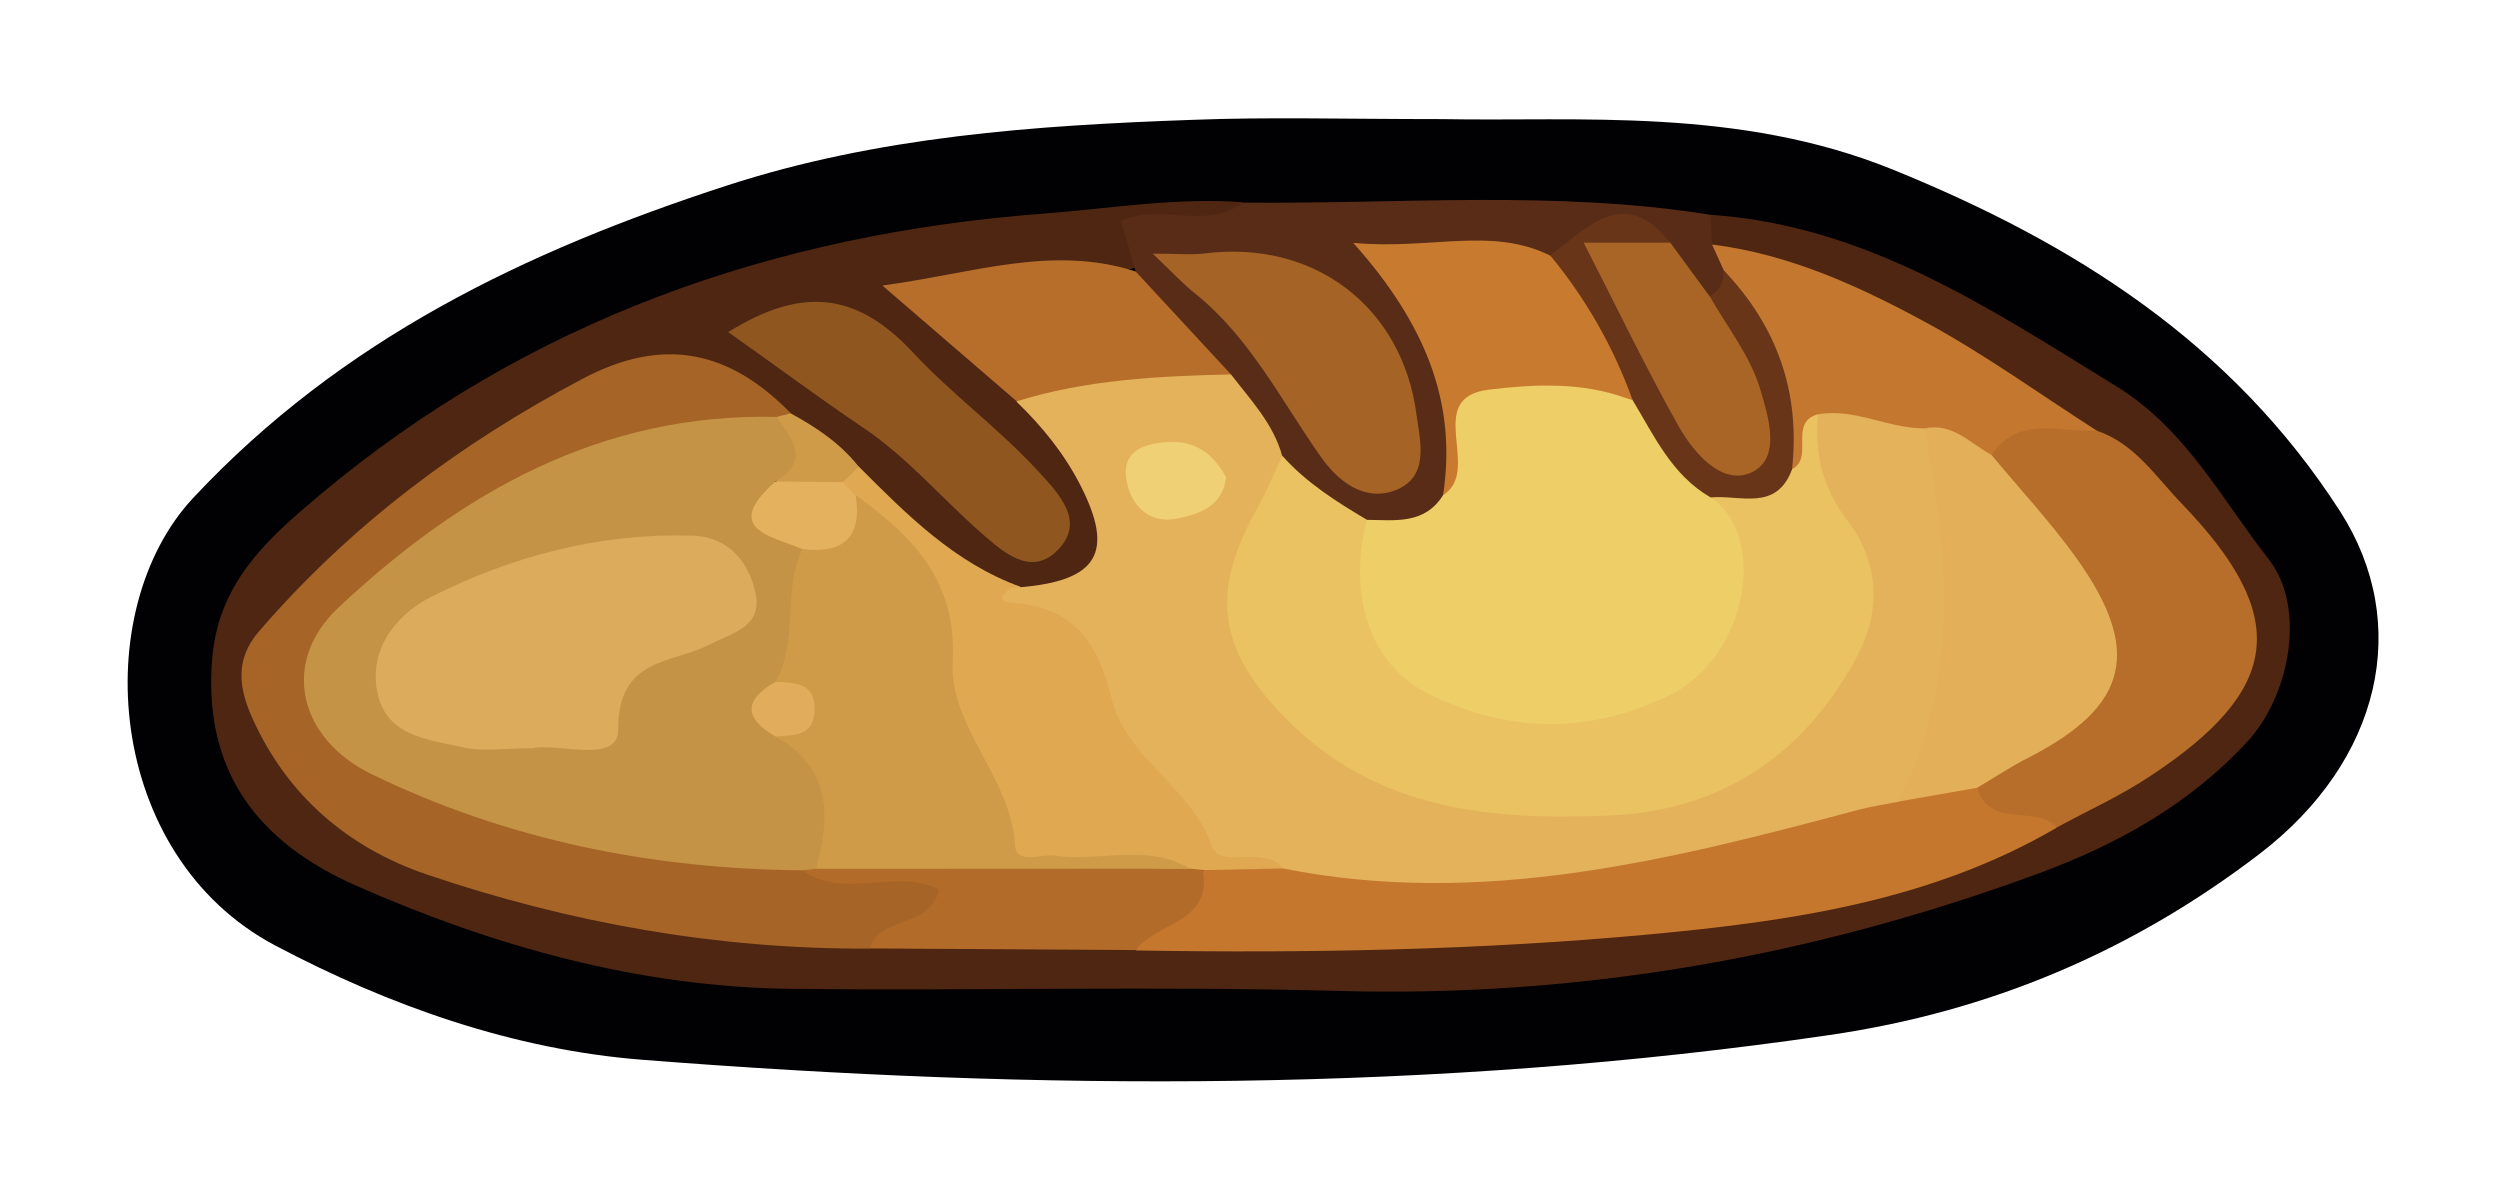 <?xml version="1.0" encoding="utf-8"?>
<!-- Generator: Adobe Illustrator 23.0.2, SVG Export Plug-In . SVG Version: 6.00 Build 0)  -->
<svg version="1.1" id="Camada_1" xmlns="http://www.w3.org/2000/svg" xmlns:xlink="http://www.w3.org/1999/xlink" x="0px" y="0px"
	 viewBox="0 0 134.75 64.19" style="enable-background:new 0 0 134.75 64.19;" xml:space="preserve">
<style type="text/css">
	.st0{fill:#010002;}
	.st1{fill:#4E2612;}
	.st2{fill:#582C16;}
	.st3{fill:#E4B25B;}
	.st4{fill:#A66426;}
	.st5{fill:#C5772D;}
	.st6{fill:#B66E2A;}
	.st7{fill:#DFA851;}
	.st8{fill:#C4772E;}
	.st9{fill:#8F5620;}
	.st10{fill:#B26B29;}
	.st11{fill:#CF9B48;}
	.st12{fill:#EAC262;}
	.st13{fill:#EECE66;}
	.st14{fill:#A56325;}
	.st15{fill:#C87A2F;}
	.st16{fill:#A86526;}
	.st17{fill:#683518;}
	.st18{fill:#E3AF59;}
	.st19{fill:#EFD074;}
	.st20{fill:#C49346;}
	.st21{fill:#E4B15F;}
	.st22{fill:#DCAB5C;}
	.st23{fill:#E1AD5C;}
</style>
<g>
	<path class="st0" d="M77.75,6.42c7.33,0.14,15.97-0.65,24.27,2.72c9.76,3.96,18.28,9.35,24.11,18.42
		c3.88,6.03,2.25,13.43-4.36,18.48c-6.87,5.25-14.52,8.49-23.17,9.75c-21.29,3.12-42.65,3.01-64,1.33
		c-6.89-0.54-13.59-2.89-19.77-6.16c-9.17-4.86-10.08-18.07-4.41-24.13c8-8.55,17.92-13.3,28.73-16.82
		c8.17-2.66,16.62-3.25,25.11-3.55C68.34,6.3,72.42,6.42,77.75,6.42z"/>
	<path class="st1" d="M92.21,11.58c8.36,0.56,15.03,5.04,21.86,9.24c3.74,2.3,5.67,6.07,8.21,9.32c2.04,2.6,1.16,7.35-1.17,9.86
		c-3.09,3.32-6.87,5.46-11.1,7.03c-12.24,4.53-24.82,6.75-37.91,6.38c-9.79-0.27-19.6,0-29.39-0.11
		c-8.23-0.09-16.05-2.27-23.51-5.56c-5.21-2.3-8.32-6.11-7.75-12.38c0.38-4.09,3.15-6.46,5.76-8.66
		c11.26-9.44,24.49-14.09,39.07-15.19c3.57-0.27,7.11-0.88,10.71-0.61c-0.68,2.33-2.72,1.65-4.11,1.49
		c-2.12-0.24-0.95,1.33-1.4,1.96c-4.09,1.15-8.29,0.81-12.07,1.38c1.86,1.33,3.75,3.55,6.07,5.3c1.67,1.42,2.8,3.24,3.66,5.21
		c1.62,3.68,0.27,5.75-3.89,6.14c-4.02-0.92-6.7-3.78-9.44-6.56c-1.13-1.3-2.59-2.21-3.98-3.19c-3.51-3.22-7.15-3.04-11.16-0.81
		c-5.59,3.12-10.57,6.94-14.9,11.65c-1.86,2.02-1.97,3.98-0.57,6.16c1.94,3.01,4.55,5.24,7.93,6.45c7.95,2.84,16.16,4.18,24.61,4.09
		c4.43-0.12,8.86-0.11,13.28-0.1c11.45,0.32,22.86-0.07,34.23-1.6c5-0.68,9.74-2.23,14.35-4.22c3.33-1.36,6.38-3.16,8.87-5.83
		c2.85-3.06,3.04-5.21,0.39-8.48c-1.87-2.31-3.96-4.44-6.4-6.18c-5.4-3.46-10.73-7.05-16.96-8.95c-1.22-0.37-2.51-0.77-3.48-1.73
		C91.77,12.55,91.79,12.04,92.21,11.58z"/>
	<path class="st2" d="M61.21,14.63c-0.25-0.87-0.5-1.73-0.79-2.72c2.07-1.01,4.58,0.54,6.57-0.99c8.41,0.09,16.84-0.69,25.22,0.66
		c0.02,0.53,0.04,1.07,0.06,1.6c0.51,0.45,1,0.9,1.07,1.64c-0.01,0.77-0.32,1.3-1.14,1.41c-1.54-0.25-1.99-1.69-2.88-2.64
		c-2.33-2.48-4.09,0.65-6.16,0.63c-2.45-0.19-4.89-0.49-7.87,0.01c2.49,4.08,4.41,8.01,3.09,12.6c-0.97,1.75-2.52,2.18-4.37,1.94
		c-2.14-0.63-3.72-2.09-5.25-3.6c-1-1.5-1.86-3.09-2.98-4.52C64.46,18.5,61.54,17.54,61.21,14.63z"/>
	<path class="st3" d="M66.35,20.18c1.06,1.38,2.28,2.65,2.76,4.39c0.15,1.6-0.44,2.97-1.08,4.42c-1.38,3.11-0.97,5.97,1.46,8.58
		c6.25,6.7,19.85,7.52,26.56,1.51c4.01-3.59,4.58-6.6,2.21-11.4c-0.91-1.84-1.85-3.7-0.2-5.65c2.09-0.93,3.97-0.39,5.76,0.79
		c2.92,7.24,3.32,14.29-1.55,20.96c-10.63,3.56-21.36,6.26-32.7,3.91c-5.52-0.27-7.47-4.84-9.86-8.59c-1.52-2.38-2.28-5.2-5.51-5.95
		c-0.53-0.12-1.13-0.68-0.77-1.33c0.34-0.61,1.02-0.36,1.58-0.17c4.16-0.35,5.07-1.88,3.23-5.48c-0.87-1.71-2.07-3.19-3.45-4.52
		C56.82,19.34,62.41,18.64,66.35,20.18z"/>
	<path class="st4" d="M46.87,51.13c-8.19,0.04-16.16-1.38-23.88-4c-4.22-1.44-7.49-4.22-9.38-8.4c-0.73-1.62-0.97-3.17,0.34-4.69
		c4.92-5.71,10.8-10.11,17.46-13.63c4.39-2.32,7.94-1.49,11.23,1.88c-0.21,0.33-0.49,0.56-0.85,0.71
		c-7.98,0.77-15.07,3.58-21.16,8.89c-4.47,3.89-4.05,7.33,1.41,9.75c6.79,3.01,14.04,3.95,21.36,4.59c1.73,0.57,3.53,0.27,5.29,0.45
		c1.02,0.11,2.36,0.05,2.49,1.41c0.1,1.17-0.86,1.9-1.95,2.23C48.41,50.55,47.57,50.64,46.87,51.13z"/>
	<path class="st5" d="M69.16,46.81c10.67,2.13,20.86-0.45,31.04-3.17c0.69-0.18,1.4-0.28,2.1-0.42c1.3-0.74,2.54-1.67,4.18-1.18
		c1.29,1.14,3.72,0.35,4.38,2.57c-6.8,3.97-14.39,5.05-22.02,5.76c-9.18,0.85-18.4,1.01-27.62,0.86c0.57-2.21,2.68-3.11,3.98-4.69
		C66.52,46.62,67.87,46.23,69.16,46.81z"/>
	<path class="st6" d="M110.86,44.6c-1.16-1.26-3.63,0.1-4.29-2.14c0.13-1.85,1.82-2.03,2.99-2.7c3.66-2.09,4.29-4.55,2.25-8.33
		c-1.32-2.44-3.92-3.9-4.86-6.6c1.19-3.71,3.68-2.48,6.08-1.61c2.04,0.69,3.17,2.48,4.56,3.92c5.88,6.1,5.42,10.02-1.72,14.71
		C114.29,42.9,112.54,43.69,110.86,44.6z"/>
	<path class="st7" d="M69.16,46.81c-1.44,0.03-2.88,0.06-4.32,0.09c-0.31,0.23-0.66,0.34-1.04,0.34c-0.24-0.02-0.48-0.03-0.71-0.07
		c-2.92-0.49-6.82,1.28-8.6-1.01c-2.07-2.66-3.64-6.29-3.88-9.84c-0.26-3.83-1.98-6.51-4.65-8.89c-0.37-0.43-0.65-0.92-0.77-1.49
		c0.12-0.61,0.35-1.06,1.1-0.79c2.59,2.59,5.16,5.19,8.72,6.48c-0.23,0.05-0.53,0.03-0.68,0.17c-0.74,0.66,0.07,0.68,0.38,0.71
		c3.19,0.23,4.5,2.21,5.19,5.1c0.79,3.27,4.29,4.79,5.43,8C65.78,46.89,68.11,45.51,69.16,46.81z"/>
	<path class="st8" d="M113.03,23.22c-1.97,0.1-4.19-0.88-5.69,1.3c-1.59,0.49-2.56-0.56-3.61-1.43c-1.95,0.01-3.75-1.1-5.74-0.76
		c-0.69,0.5-0.29,1.24-0.4,1.87c-0.15,0.87-0.27,1.73-1.43,0.82c-0.35-3.71-1.87-7.06-3.25-10.45c-0.21-0.46-0.42-0.92-0.63-1.39
		c4.17,0.52,7.94,2.25,11.55,4.21C107.01,19.12,109.97,21.26,113.03,23.22z"/>
	<path class="st9" d="M39.25,17.9c3.82-2.37,6.81-2.29,9.97,1.11c2.07,2.23,4.65,4.11,6.74,6.39c1.06,1.16,2.65,2.73,0.98,4.32
		c-1.44,1.37-2.93-0.02-4.07-1.01c-2.15-1.89-4-4.1-6.42-5.71C44.09,21.41,41.8,19.7,39.25,17.9z"/>
	<path class="st6" d="M66.35,20.18c-3.9,0.09-7.79,0.28-11.55,1.45c-2.22-1.92-4.44-3.83-7.24-6.24c4.87-0.65,9.12-2.21,13.65-0.76
		C62.92,16.48,64.63,18.33,66.35,20.18z"/>
	<path class="st10" d="M64.12,46.82c0.24,0.02,0.48,0.04,0.71,0.07c0.52,2.88-2.5,2.8-3.61,4.32c-4.78-0.03-9.57-0.06-14.35-0.09
		c0.58-1.81,3.23-1.03,3.75-3.18c-2.33-1.18-5.15,0.6-7.38-1.04c0.3-0.37,0.68-0.63,1.12-0.79C50.99,45.07,57.52,46.93,64.12,46.82z
		"/>
	<path class="st11" d="M46.29,25.16c-0.29,0.28-0.58,0.56-0.88,0.83c-0.88,0.91-1.93,0.86-3.02,0.55c-1.51-1.18-0.46-2.7-0.54-4.07
		c0.26-0.06,0.51-0.12,0.77-0.19C44.01,23.04,45.3,23.9,46.29,25.16z"/>
	<path class="st12" d="M96.59,25.29c1.22-0.63-0.22-2.52,1.4-2.96c-0.2,2.11,0.25,3.97,1.58,5.72c1.76,2.31,1.83,4.93,0.47,7.44
		c-2.83,5.21-7.25,8.19-13.21,8.46c-6.45,0.29-12.7-0.26-17.6-5.3c-3.59-3.69-4.01-6.73-1.46-11.26c0.51-0.91,0.9-1.88,1.35-2.82
		c1.29,1.45,2.91,2.47,4.56,3.45c0.09,0.71,0.4,1.36,0.53,2.06c1.39,7.44,10.55,10.66,16.42,5.74c3.09-2.59,2.34-5.88,1.47-9.15
		C93.4,25.59,95.03,25.57,96.59,25.29z"/>
	<path class="st13" d="M92.2,26.8c3.12,2.09,1.97,8.56-2.09,10.61c-4.28,2.16-8.78,2.13-13.08,0.01c-3.2-1.58-4.39-5.29-3.37-9.4
		c1.52,0.01,3.12,0.27,4.12-1.33c0.07-0.1,0.14-0.19,0.19-0.3c0.87-1.89-1.07-4.67,1.2-5.84c2.56-1.32,5.52-0.87,8.29-0.02
		C89.76,22.07,91.03,24.4,92.2,26.8z"/>
	<path class="st14" d="M62.13,13.67c1.39,0,2.11,0.08,2.81-0.01c5.84-0.74,10.63,2.82,11.41,8.68c0.19,1.43,0.74,3.39-1.18,4.1
		c-1.66,0.61-3.07-0.52-3.98-1.82c-2.13-3.02-3.79-6.39-6.75-8.78C63.8,15.34,63.24,14.73,62.13,13.67z"/>
	<path class="st15" d="M87.99,21.57c-0.11-0.04-0.23-0.07-0.34-0.11c-2.42-0.88-4.98-0.75-7.39-0.46c-3.59,0.43-0.33,4.33-2.48,5.69
		c0.77-5-0.97-9.26-4.84-13.6c4.17,0.39,7.42-0.89,10.6,0.68C86.65,15.44,88.24,17.98,87.99,21.57z"/>
	<path class="st16" d="M90.03,13.08c0.7,0.96,1.41,1.92,2.11,2.88c2.91,1.88,3.85,4.61,3.68,7.96c-0.13,2.62-1.52,2.67-3.35,1.87
		c-1.49-0.65-2.37-1.96-3.09-3.38c-1.14-2.24-2.22-4.51-3.41-6.73c-0.44-0.82-1.53-1.64-0.92-2.53c0.61-0.88,1.92-0.78,2.99-0.8
		C88.78,12.35,89.46,12.59,90.03,13.08z"/>
	<path class="st17" d="M90.03,13.08c-1.43,0-2.85,0-4.67,0c1.77,3.45,3.34,6.73,5.11,9.88c0.82,1.45,2.32,3.21,3.9,2.52
		c1.69-0.74,0.93-3.08,0.5-4.52c-0.53-1.78-1.78-3.34-2.72-5c0.57-0.29,0.76-0.79,0.76-1.39c2.87,3.01,4.14,6.57,3.68,10.73
		c-0.85,2.29-2.8,1.36-4.39,1.51c-2.08-1.2-3.03-3.3-4.2-5.24c-1.03-2.86-2.51-5.46-4.45-7.81C85.57,12.3,87.51,9.94,90.03,13.08z"
		/>
	<path class="st18" d="M103.73,23.09c1.52-0.32,2.46,0.81,3.61,1.43c1.52,1.83,3.16,3.59,4.55,5.52c3.61,5.03,2.85,8.03-2.56,10.8
		c-0.95,0.48-1.84,1.08-2.76,1.62c-1.42,0.25-2.85,0.5-4.27,0.75C105.65,36.71,105.06,29.92,103.73,23.09z"/>
	<path class="st19" d="M66.09,25.73c-0.21,1.63-1.51,1.97-2.59,2.21c-1.55,0.35-2.58-0.71-2.79-2.1c-0.24-1.57,0.98-1.95,2.31-2.02
		C64.53,23.76,65.45,24.55,66.09,25.73z"/>
	<path class="st20" d="M41.85,22.47c0.85,1.17,1.86,2.35-0.06,3.48c-0.63,1.93,1.3,2.66,1.88,4.03c-0.05,2.24-0.02,4.49-1.01,6.58
		c-0.72,0.98-1.21,1.95,0.06,2.89c3.11,3.06,3.27,4,1.25,7.38c-0.25,0.03-0.5,0.06-0.74,0.08c-8.1-0.07-15.88-1.63-23.2-5.18
		c-3.95-1.92-4.92-6.04-1.79-8.98C24.84,26.55,32.4,22.25,41.85,22.47z"/>
	<path class="st11" d="M43.98,46.83c0.8-2.84,0.82-5.45-2.18-7.13c0.81-0.98,0.81-1.96,0-2.95c1.27-2.23,0.36-4.89,1.45-7.16
		c1.06-0.87,2.03-1.82,2.88-2.9c3.05,2.22,5.46,4.58,5.22,8.97c-0.19,3.54,3.15,6.23,3.36,9.91c0.06,1.04,1.39,0.45,2.14,0.55
		c2.42,0.35,4.97-0.68,7.29,0.7C57.41,46.82,50.69,46.83,43.98,46.83z"/>
	<path class="st21" d="M46.12,26.69c0.36,2.27-0.66,3.18-2.88,2.9c-1.74-0.72-4.32-1.09-1.44-3.64c1.21,0.01,2.41,0.03,3.62,0.04
		C45.65,26.23,45.88,26.46,46.12,26.69z"/>
	<path class="st22" d="M28.68,40.33c-1.54,0-2.65,0.19-3.68-0.04c-1.82-0.41-4.07-0.57-4.62-2.79c-0.6-2.42,0.95-4.36,2.84-5.32
		c4.38-2.21,9.1-3.46,14.09-3.31c2.02,0.06,3.08,1.49,3.42,3.14c0.37,1.78-1.29,2.12-2.59,2.78c-1.95,0.99-4.84,0.65-4.82,4.55
		C33.34,41.21,30,40.02,28.68,40.33z"/>
	<path class="st23" d="M41.8,36.75c1.1,0.04,2.23,0.08,2.1,1.65c-0.11,1.35-1.19,1.21-2.1,1.3C40.09,38.71,40.08,37.73,41.8,36.75z"
		/>
</g>
</svg>
